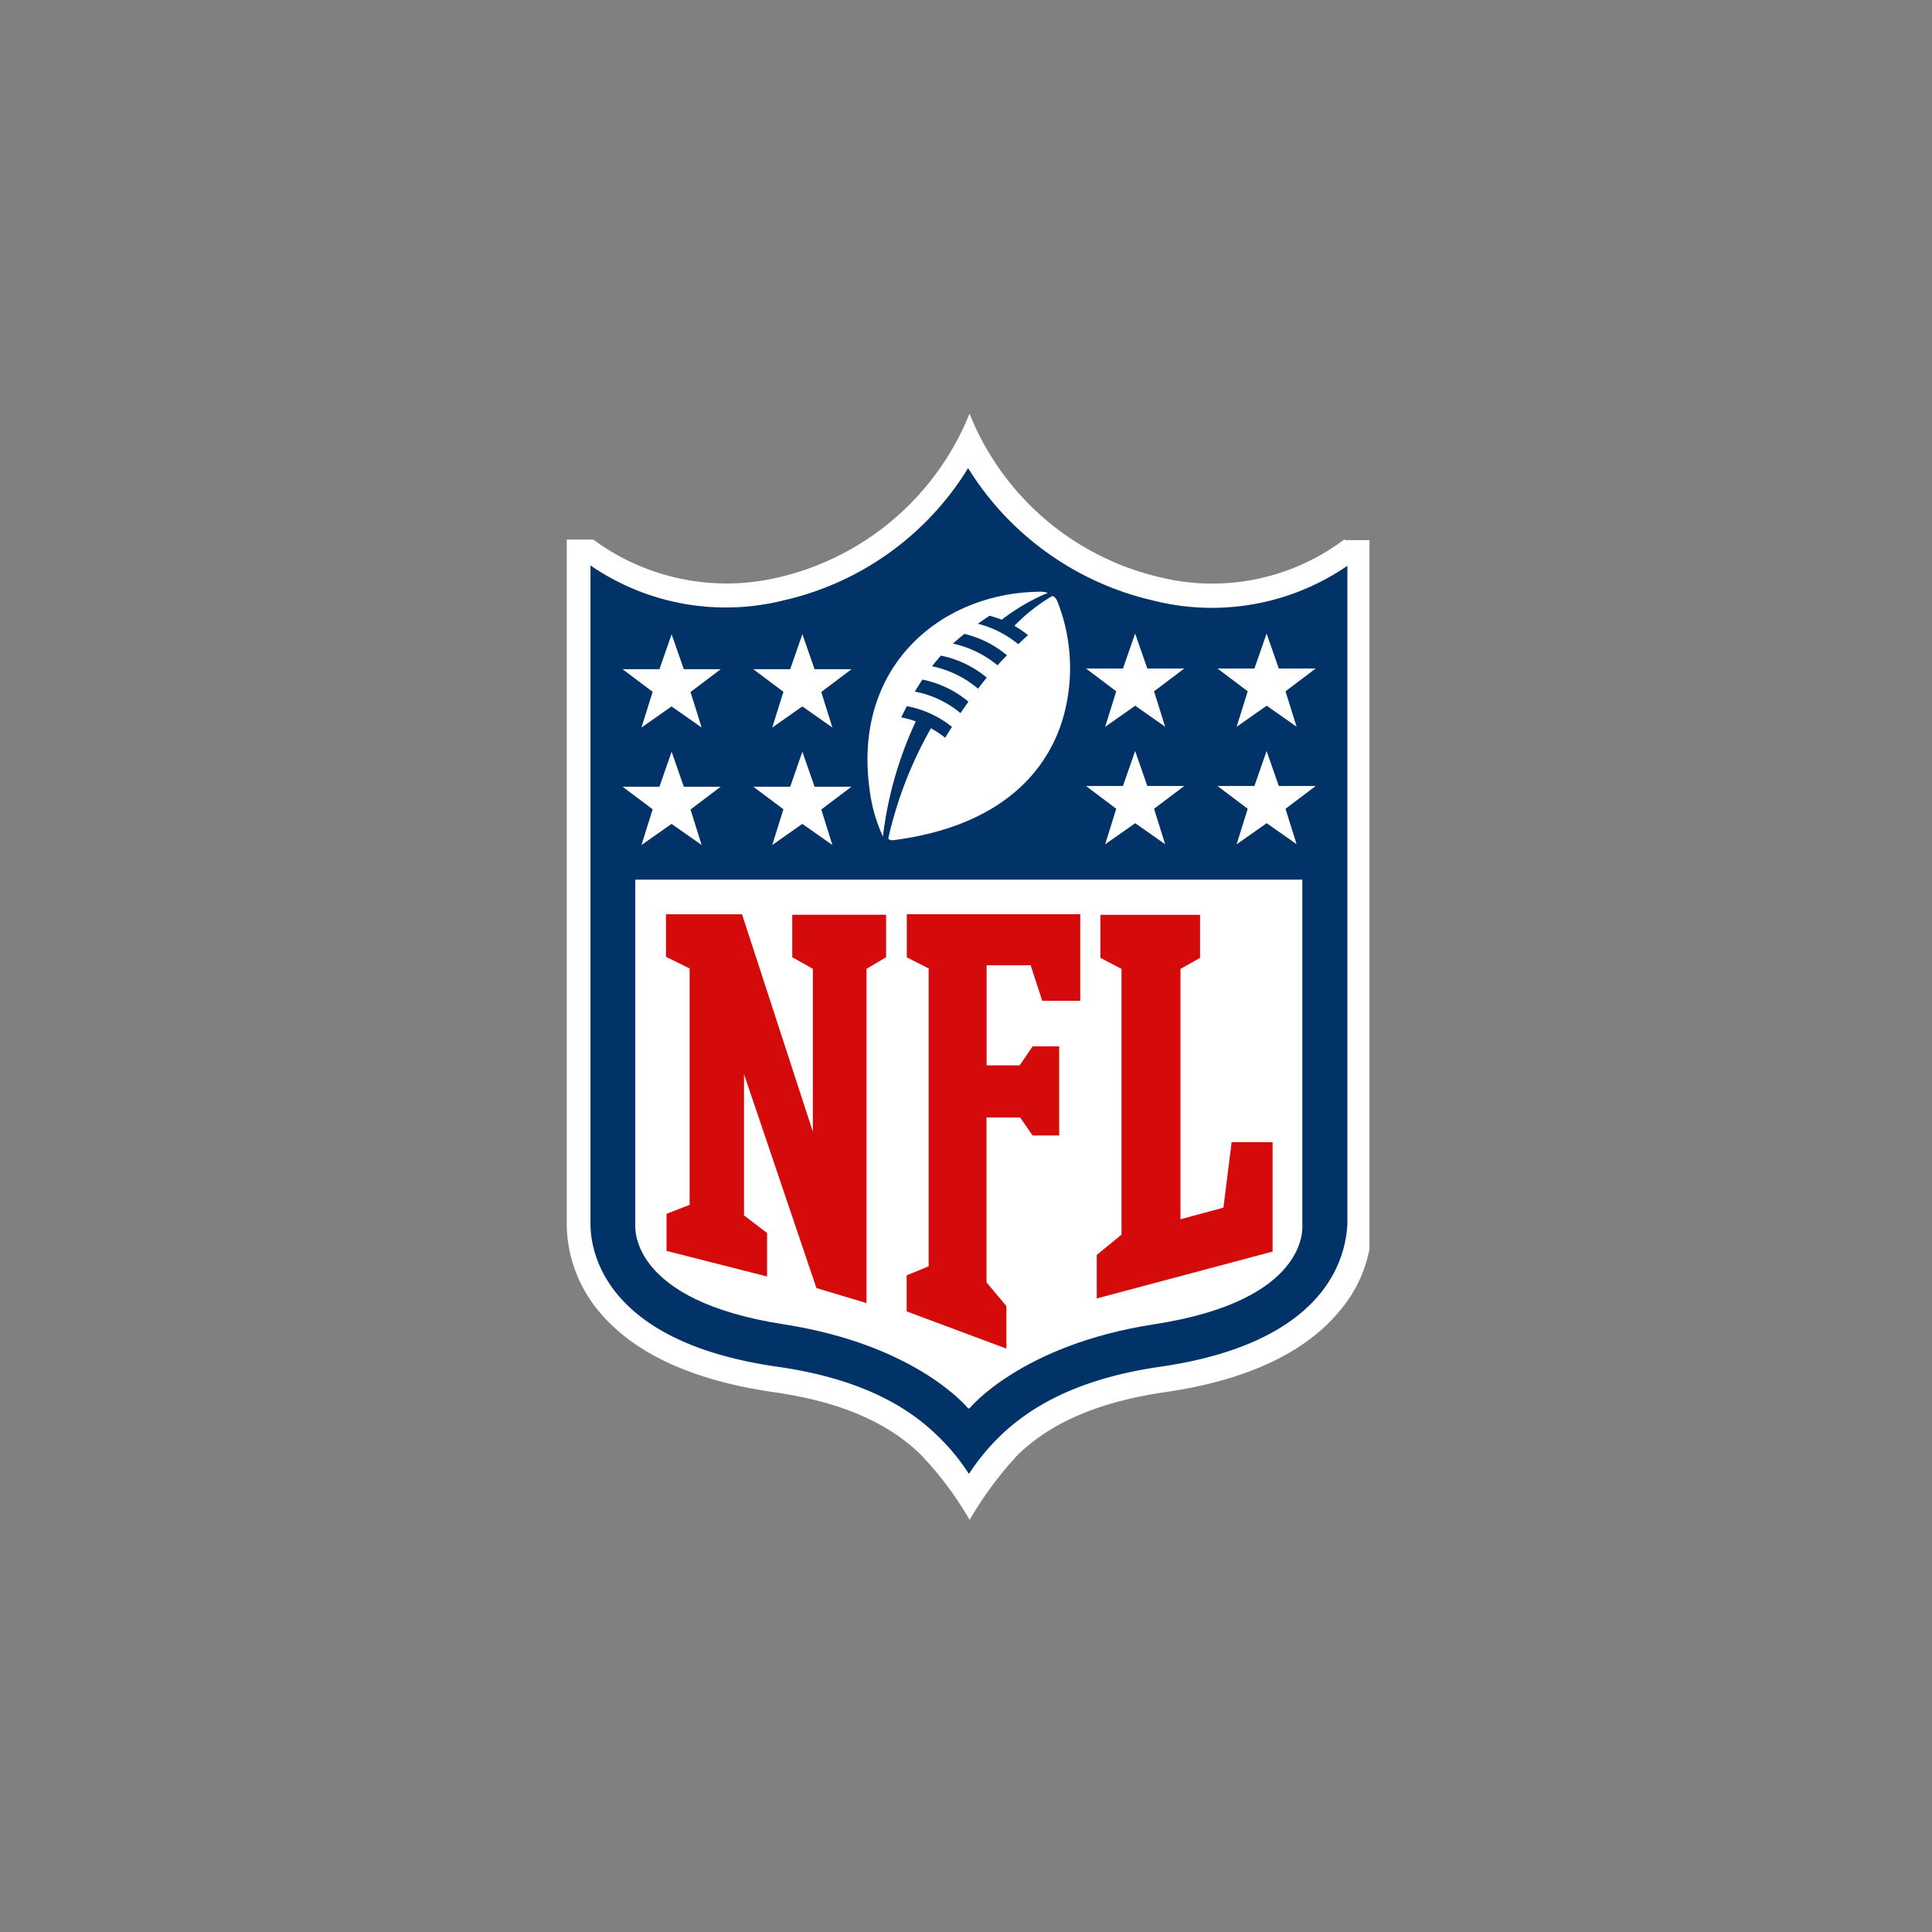 <svg xmlns="http://www.w3.org/2000/svg" xmlns:xlink="http://www.w3.org/1999/xlink" width="150" height="150" viewBox="0 0 150 150">
  <rect x="0" y="0" width="150" height="150" fill="#808080" stroke="none"/>
  <defs>
    <clipPath id="clip-path">
      <rect id="Rectangle_14" data-name="Rectangle 14" width="62.325" height="85.995" transform="translate(887.928 1545.619)" fill="none"/>
    </clipPath>
  </defs>
  <g id="_11" data-name="11" transform="translate(-1568 -1640)">
    <rect id="Rectangle_63" data-name="Rectangle 63" width="150" height="150" transform="translate(1568 1640)" fill="#fff" opacity="0"/>
    <g id="Group_16" data-name="Group 16" transform="translate(724.072 126.381)">
      <g id="Group_11" data-name="Group 11">
        <g id="Group_10" data-name="Group 10">
          <g id="Group_9" data-name="Group 9">
            <g id="Group_8" data-name="Group 8" clip-path="url(#clip-path)">
              <g id="Group_7" data-name="Group 7">
                <path id="Path_17" data-name="Path 17" d="M948.3,1555.5a17.035,17.035,0,0,1-14.333,2.932,21.054,21.054,0,0,1-14.767-12.7,21.135,21.135,0,0,1-14.766,12.7,17.423,17.423,0,0,1-14.442-2.921h-2.063v53.2a10.678,10.678,0,0,0,2.509,6.732c2.7,3.257,7.264,5.353,13.572,6.265,5.1.728,8.8,2.313,11.4,4.843a26.87,26.87,0,0,1,3.8,5.07,28.42,28.42,0,0,1,3.757-5.07c2.628-2.53,6.352-4.105,11.4-4.843,6.319-.913,10.858-3.04,13.572-6.308a10.506,10.506,0,0,0,2.509-6.646v-53.2h-2.074" fill="#fff"/>
                <path id="Path_18" data-name="Path 18" d="M948.516,1557.563a18.584,18.584,0,0,1-15.093,2.671,22.944,22.944,0,0,1-14.332-10.271,22.7,22.7,0,0,1-14.333,10.271,18.532,18.532,0,0,1-14.984-2.714v51.141c0,1.737.728,9.12,14.55,11.075,5.44.787,9.5,2.53,12.378,5.342a16.43,16.43,0,0,1,2.454,2.975,17.124,17.124,0,0,1,2.454-2.975c2.921-2.812,6.982-4.56,12.378-5.342,13.79-1.987,14.441-9.371,14.55-11.075V1557.52" fill="#013369"/>
                <path id="Path_19" data-name="Path 19" d="M919.2,1622.961s4-4.93,14.333-6.526c11.944-1.835,11.509-7.416,11.509-7.7v-26.819H893.249v26.819c0,.282-.352,5.863,11.509,7.7,10.381,1.607,14.333,6.526,14.333,6.526" fill="#fff"/>
                <g id="Group_5" data-name="Group 5">
                  <path id="Path_20" data-name="Path 20" d="M907.038,1601.538v-12.7l-1.6-.9v-3.3h7.286v3.3l-1.52.9v25.951l-3.887-1.162-5.625-16.613v10.967l1.792,1.368v3.377l-7.807-1.987v-2.878l1.792-.7v-18.35l-1.835-.907v-3.3h5.906l5.516,16.938" fill="#d50a0a"/>
                  <path id="Path_21" data-name="Path 21" d="M920.5,1613.156l1.564,1.868v3.3l-7.742-2.888v-2.8l1.705-.7v-23.128l-1.694-.859V1584.6H927.8v6.721h-2.953l-.9-2.758h-3.42v7.774h2.562l1.01-1.476h2.063v6.916H924.1l-.972-1.4h-2.606v12.812" fill="#d50a0a"/>
                  <path id="Path_22" data-name="Path 22" d="M929.08,1614.35v-3.3l1.922-1.575v-20.63l-1.64-.859v-3.344H937.1v3.344l-1.52.859v19.436l3.333-.9.639-5.082h3.181v8.491l-13.681,3.648" fill="#d50a0a"/>
                </g>
                <g id="Group_6" data-name="Group 6">
                  <path id="Path_23" data-name="Path 23" d="M894.606,1576.456l-2.345-1.759h2.866l.946-2.714.946,2.714h2.866l-2.345,1.77.862,2.758-2.334-1.64-2.335,1.64.862-2.758" fill="#fff"/>
                  <path id="Path_24" data-name="Path 24" d="M904.758,1576.456l-2.345-1.759h2.866l.946-2.714.946,2.714h2.866l-2.345,1.77.862,2.758-2.334-1.64-2.335,1.64.862-2.758" fill="#fff"/>
                  <path id="Path_25" data-name="Path 25" d="M894.606,1567.335l-2.345-1.759h2.866l.946-2.714.946,2.714h2.866l-2.345,1.77.862,2.758-2.334-1.639-2.335,1.639.862-2.758" fill="#fff"/>
                  <path id="Path_26" data-name="Path 26" d="M904.758,1567.335l-2.345-1.759h2.866l.946-2.714.946,2.714h2.866l-2.345,1.77.862,2.758-2.334-1.639-2.335,1.639.862-2.758" fill="#fff"/>
                  <path id="Path_27" data-name="Path 27" d="M944.607,1579.171l-2.334-1.64-2.335,1.64.862-2.758-2.345-1.77h2.866l.946-2.715.946,2.715h2.866l-2.345,1.77.863,2.758" fill="#fff"/>
                  <path id="Path_28" data-name="Path 28" d="M934.4,1579.171l-2.335-1.64-2.334,1.64.862-2.758-2.346-1.77h2.867l.946-2.715.946,2.715h2.867l-2.345,1.77.863,2.758" fill="#fff"/>
                  <path id="Path_29" data-name="Path 29" d="M944.607,1570.05l-2.334-1.64-2.335,1.64.862-2.758-2.345-1.77h2.866l.946-2.714.946,2.714h2.866l-2.345,1.77.863,2.758" fill="#fff"/>
                  <path id="Path_30" data-name="Path 30" d="M934.4,1570.05l-2.335-1.64-2.334,1.64.862-2.758-2.346-1.77h2.867l.946-2.714.946,2.714h2.867l-2.345,1.77.863,2.758" fill="#fff"/>
                  <path id="Path_31" data-name="Path 31" d="M921.371,1565.272a8.123,8.123,0,0,0-3.453-1.683c.3-.284.609-.528.88-.754a7.99,7.99,0,0,1,3.311,1.661c-.254.261-.5.515-.734.774Zm-1.509,1.814a8.093,8.093,0,0,0-3.573-1.738c.21-.27.455-.558.691-.825a8.043,8.043,0,0,1,3.561,1.705c-.238.286-.462.577-.673.854Zm-1.358,1.9a7.8,7.8,0,0,0-3.55-1.672s.377-.615.591-.933a8.073,8.073,0,0,1,3.572,1.715c-.219.313-.427.613-.613.889Zm7.091-9.077a13.815,13.815,0,0,0-2.91,2.3,7.976,7.976,0,0,1,1.058.724c-.256.226-.517.472-.761.7a7.926,7.926,0,0,0-3.138-1.585c.3-.212.609-.42.919-.622a8.206,8.206,0,0,1,.94.309,15.884,15.884,0,0,1,3.573-2.085,1.742,1.742,0,0,0-.7-.087c-7.525.1-14.441,5.711-13.138,15.31a12.144,12.144,0,0,0,1.04,3.691,29.249,29.249,0,0,1,2.552-8.936,7.815,7.815,0,0,0-1.13-.313c.183-.383.436-.87.436-.87a7.863,7.863,0,0,1,3.5,1.607c-.242.392-.406.647-.522.849a8.138,8.138,0,0,0-1.108-.738,31.087,31.087,0,0,0-3.311,8.545c.02.107.238.162.414.139,8.242-1.068,12.053-5.277,13.247-9.827a14.064,14.064,0,0,0-.515-8.664c-.072-.179-.214-.477-.453-.455" fill="#fff"/>
                </g>
              </g>
            </g>
          </g>
        </g>
      </g>
    </g>
  </g>
</svg>
